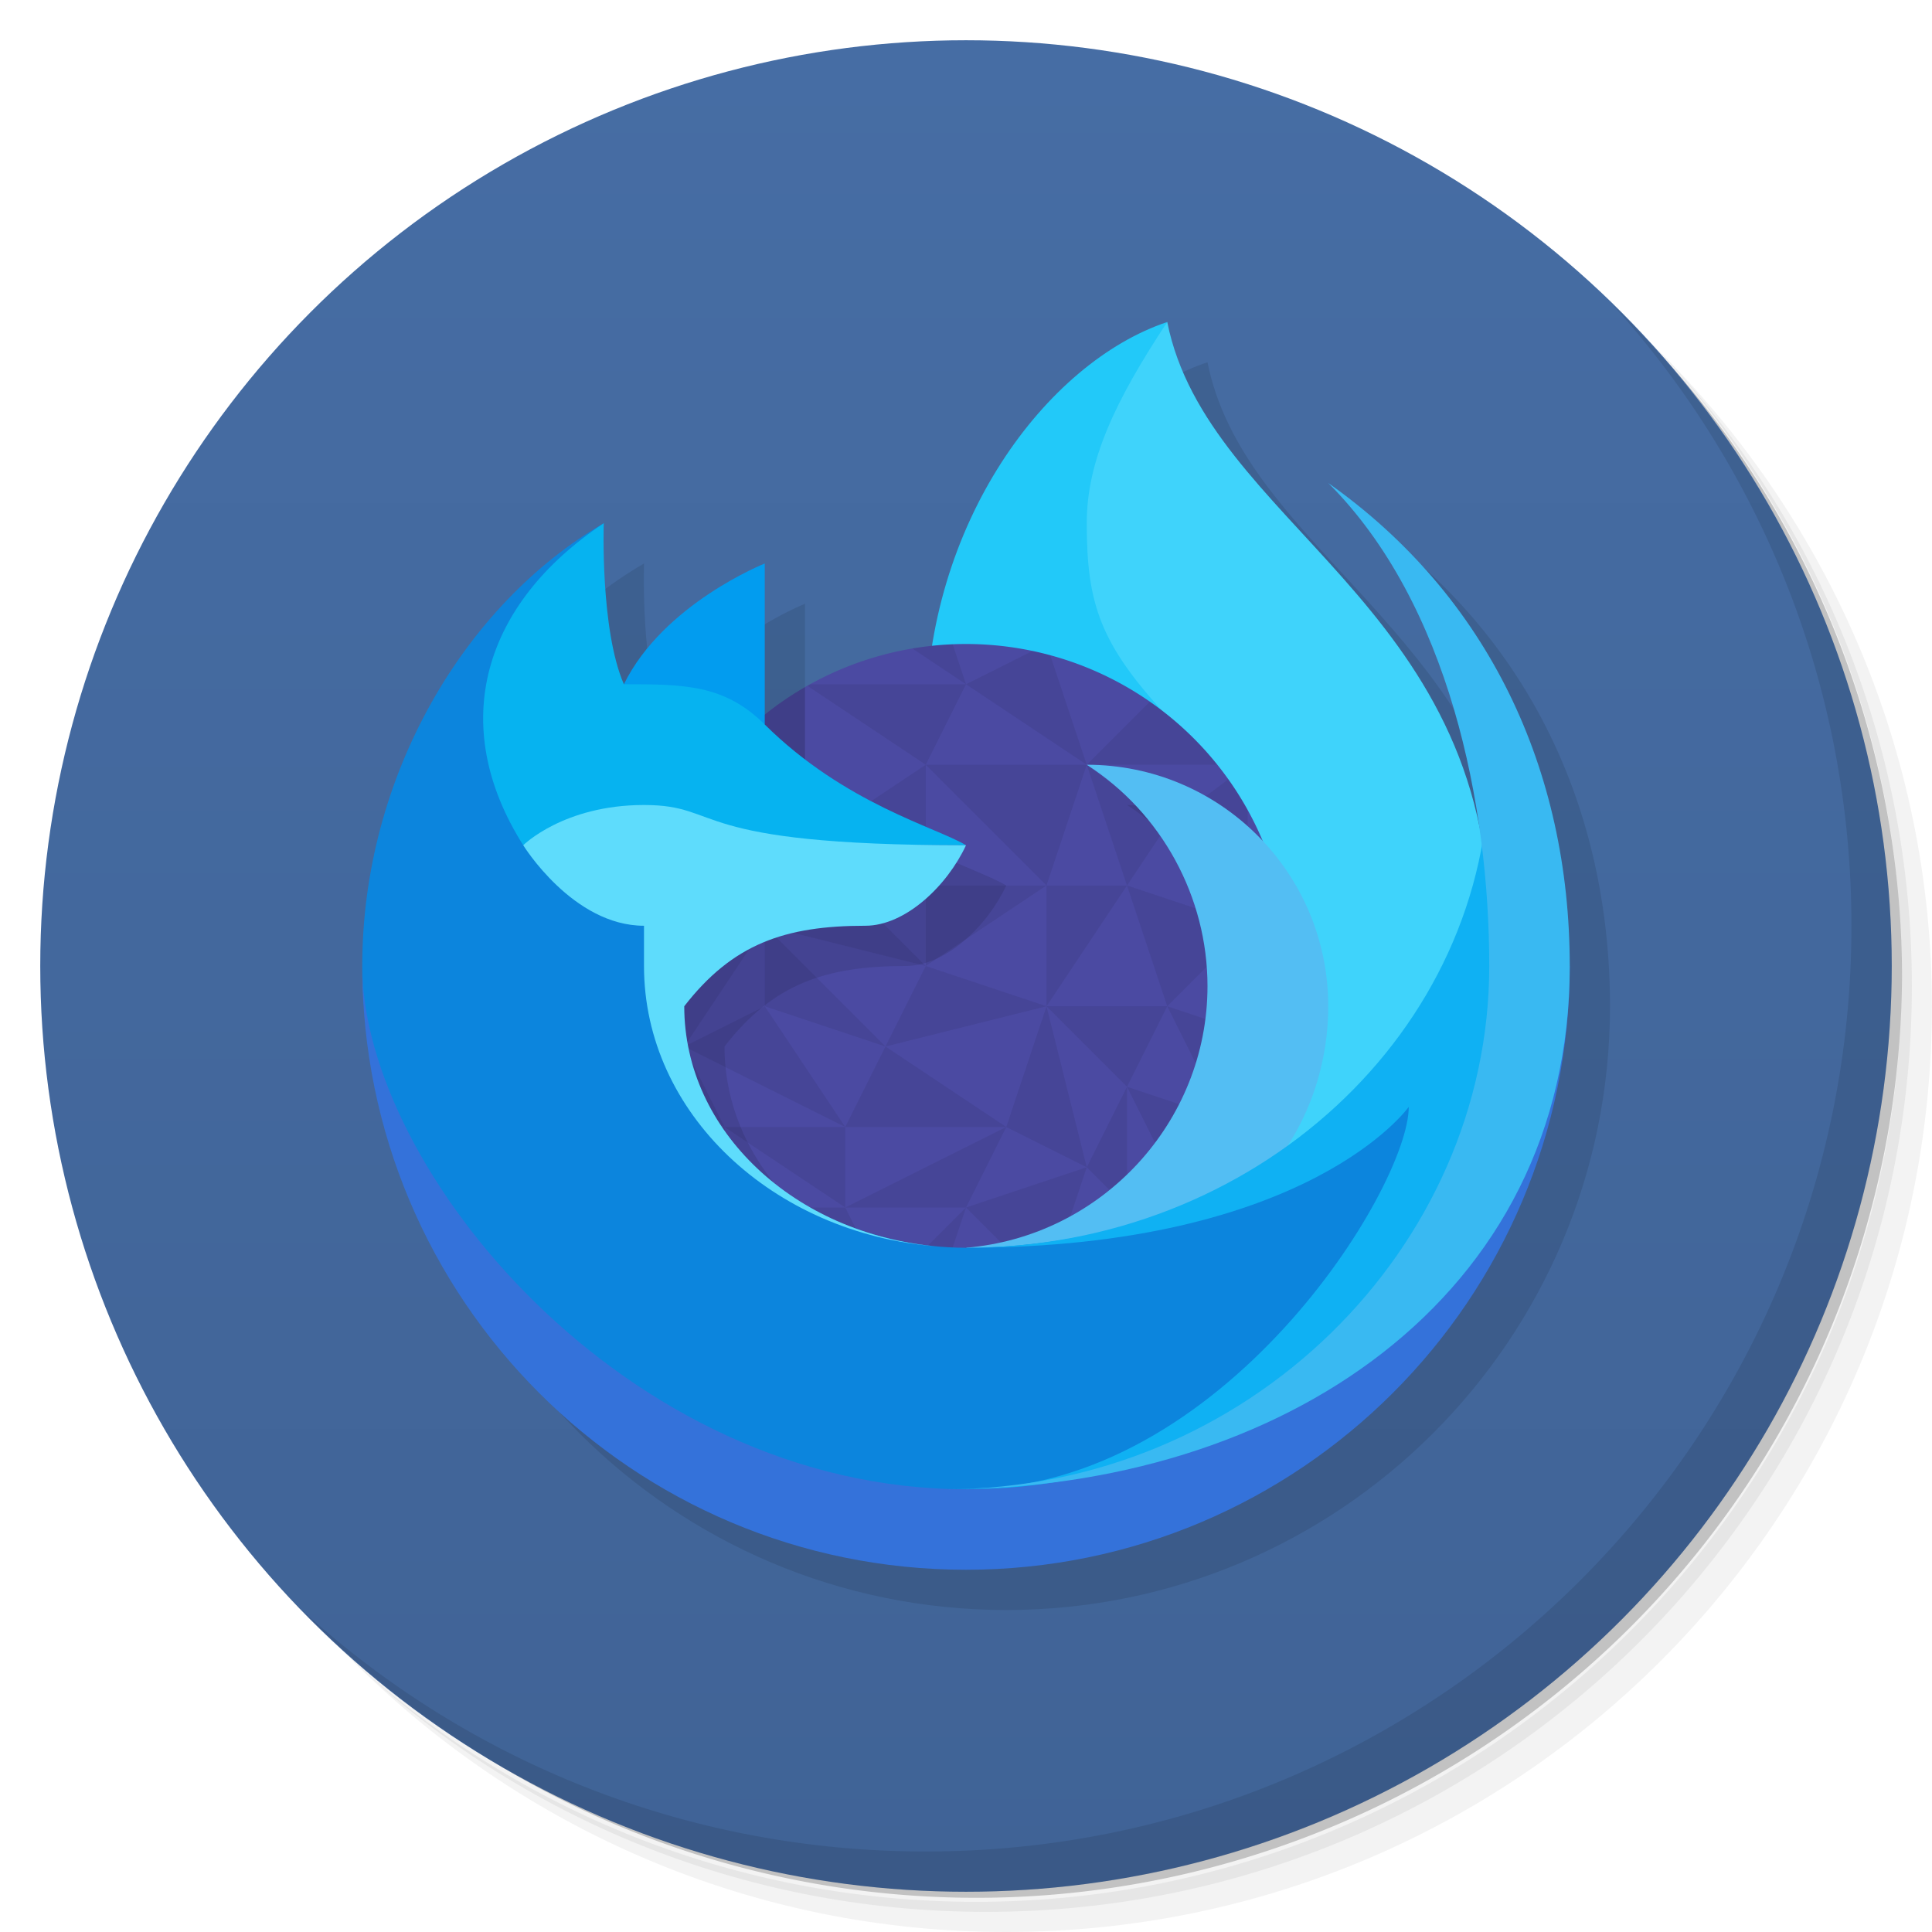 <svg version="1.1" viewBox="0 0 48 48" xmlns="http://www.w3.org/2000/svg">
 <defs>
  <linearGradient id="bg" x1="1" x2="47" gradientTransform="rotate(-90 24 24)" gradientUnits="userSpaceOnUse">
   <stop style="stop-color:#406396" offset="0"/>
   <stop style="stop-color:#466da4" offset="1"/>
  </linearGradient>
 </defs>
 <g transform="translate(84.341 40.446)"></g>
 <path d="m36.31 5c5.859 4.062 9.688 10.831 9.688 18.5 0 12.426-10.07 22.5-22.5 22.5-7.669 0-14.438-3.828-18.5-9.688 1.037 1.822 2.306 3.499 3.781 4.969 4.085 3.712 9.514 5.969 15.469 5.969 12.703 0 23-10.298 23-23 0-5.954-2.256-11.384-5.969-15.469-1.469-1.475-3.147-2.744-4.969-3.781zm4.969 3.781c3.854 4.113 6.219 9.637 6.219 15.719 0 12.703-10.297 23-23 23-6.081 0-11.606-2.364-15.719-6.219 4.16 4.144 9.883 6.719 16.219 6.719 12.703 0 23-10.298 23-23 0-6.335-2.575-12.06-6.719-16.219z" style="opacity:.05"/>
 <path d="m41.28 8.781c3.712 4.085 5.969 9.514 5.969 15.469 0 12.703-10.297 23-23 23-5.954 0-11.384-2.256-15.469-5.969 4.113 3.854 9.637 6.219 15.719 6.219 12.703 0 23-10.298 23-23 0-6.081-2.364-11.606-6.219-15.719z" style="opacity:.1"/>
 <path d="m31.25 2.375c8.615 3.154 14.75 11.417 14.75 21.13 0 12.426-10.07 22.5-22.5 22.5-9.708 0-17.971-6.135-21.12-14.75a23 23 0 0 0 44.875-7 23 23 0 0 0-16-21.875z" style="opacity:.2"/>
 <circle cx="24" cy="24" r="23" style="fill:url(#bg)"/>
 <path d="m40.03 7.531c3.712 4.084 5.969 9.514 5.969 15.469 0 12.703-10.297 23-23 23-5.954 0-11.384-2.256-15.469-5.969 4.178 4.291 10.01 6.969 16.469 6.969 12.703 0 23-10.298 23-23 0-6.462-2.677-12.291-6.969-16.469z" style="opacity:.1"/>
 <path d="m30 9c-2.597 0.866-5.191 3.981-5.842 8.045-1.521 0.161-2.964 0.755-4.158 1.711v-3.756s-2.518 1-3.5 3c-0.59-1.361-0.5-4-0.5-4-3.45 2-6 6.279-6 11-1.27e-4 8.284 6.716 15 15 15s15-6.716 15-15c-1.31e-4 -4.873-2.02-9.189-6-12 2.112 2.112 3.219 5.215 3.697 8.264-1.353-5.811-6.822-7.889-7.697-12.264z" style="opacity:.1"/>
 <path d="m25 13 4-5c1 5 8 7 8 15v5l-14 4z" style="fill:#3fd3fb"/>
 <path d="m23 18c0-5 3-9 6-10-1.324 2-2 3.478-2 5 0 2 0.33 3 2 4.8z" style="fill:#22c9f9"/>
 <path d="m32 24a8 8 0 0 1-8 8 8 8 0 0 1-8-8 8 8 0 0 1 8-8 8 8 0 0 1 8 8z" style="fill:#4b4aa2"/>
 <path d="m23.67 16.008a8 8 0 0 0-1.002 0.104l1.332 0.889zm0.33 0.992 3 2-0.906-2.721a8 8 0 0 0-0.439-0.107zm0 0h-3.875a8 8 0 0 0-0.066 0.039l2.941 1.961zm-1 2 3 3 1-3zm0 0-3 2 3 1zm0 3v2l3-2zm3 0v3l2-3zm2 0 1-1.5-2-1.5zm0 0 1 3 2-2zm3 1v-2.875a8 8 0 0 0-0.482-0.764l-1.518 1.139zm-2 2 1.4 2.801-2.4-0.801 1.435 2.869a8 8 0 0 0 2.33-3.947zm0 0h-3l2 2zm-1 2-1 2 1 1zm-1 2-3 1 1.795 1.795a8 8 0 0 0 0.297-0.072zm0 0-1-4-1 3zm-2-1-4 2h3zm0 0-3-2-1 2zm-4 0h-3l3 2zm0 0-2-3-2 1zm-4-2h-0.746a8 8 0 0 0 0.363 1.078l1.383 0.922zm0 0 2-3-2.99 0.598a8 8 0 0 0-0.01 0.402 8 8 0 0 0 0.127 1.418zm2-3 4 1-3-3zm0 0v2l3 1zm3 3 4-1-3-1zm-2-5v-3.93a8 8 0 0 0-1.435 1.06zm-2 7h-0.93a8 8 0 0 0 0.93 1.291zm3 2h-2.291a8 8 0 0 0 3.144 1.705zm3 0-1.795 1.795a8 8 0 0 0 1.137 0.178zm3-11h3.244a8 8 0 0 0-1.678-1.566z" style="opacity:.07"/>
 <path d="m20 17.07c-2.476 1.429-4 4.071-4 6.93 3.77e-4 7 6.127 7.465 6.127 7.465-2.431-0.94-4.127-3.03-4.127-5.465 1.203-1.55 2.5-2 4.5-2 1 0 2.037-1 2.5-2-0.183-0.111-0.463-0.231-0.811-0.379-1.042-0.443-2.693-1.137-4.189-2.621zm8 2.93c1.82 1.169 2.94 3.195 2.99 5.352 0.458-2.253 0.463-4.252 0.463-4.252-0.977-0.69-2.166-1.1-3.453-1.1z" style="opacity:.1"/>
 <path d="m19 14s-2.518 1-3.5 3l1.5 1h2z" style="fill:#029cef"/>
 <path d="m27 19c1.862 1.196 3 3.287 3 5.5 4.86e-4 3.381-2.63 6.22-6 6.5l3 1 3.5-2c1.5-1 2.5-2.913 2.5-5 0-3.314-2.686-6-6-6z" style="fill:#53bef3"/>
 <path d="m15 13c-3.45 2-6 6.279-6 11 0 6 5 14 15 14 6.397 0 12-10 12-12 0 0-5 5-12 5-2.267 0-4.414-0.986-5.757-2.359-1.124-1.15-2.133-2.728-1.942-4.641l0.699-3-3-2z" style="fill:#0c85dd"/>
 <path d="m37 19c0 6.627-5.82 12-13 12 8.527 0 11-3.5 11-3.5 0 2-4.603 9.5-11 9.5v1c8.284 0 14-9 14-14z" style="fill:#0fb1f3"/>
 <path d="m15 13c-3 2-3.9 5-2 8h11c-0.732-0.445-3.004-1.022-5-3-1.004-0.996-2-1-3.5-1-0.59-1.361-0.5-4-0.5-4z" style="fill:#06b3f0"/>
 <path d="m37.5 24c0 7-6 13-13.5 13-8.5 0-15-8-15-13 0 8.284 6.716 15 15 15s15-6.716 15-15z" style="fill:#3472da"/>
 <path d="m16 20c-2 0-3 1-3 1s1.232 2 3 2v1c0 3.651 3.195 6.644 7.271 6.967-3.523-0.313-6.271-2.864-6.271-5.967 1.203-1.55 2.5-2 4.5-2 1 0 2.037-1 2.5-2-7 0-6-1-8-1z" style="fill:#5edcfc"/>
 <path d="m33 12c3 3 4 8 4 12 0 7-6 13-13.5 13 8.284 0 15.5-4.716 15.5-13-3.53e-4 -4.873-2.02-9.189-6-12z" style="fill:#39b9f2"/>
</svg>
